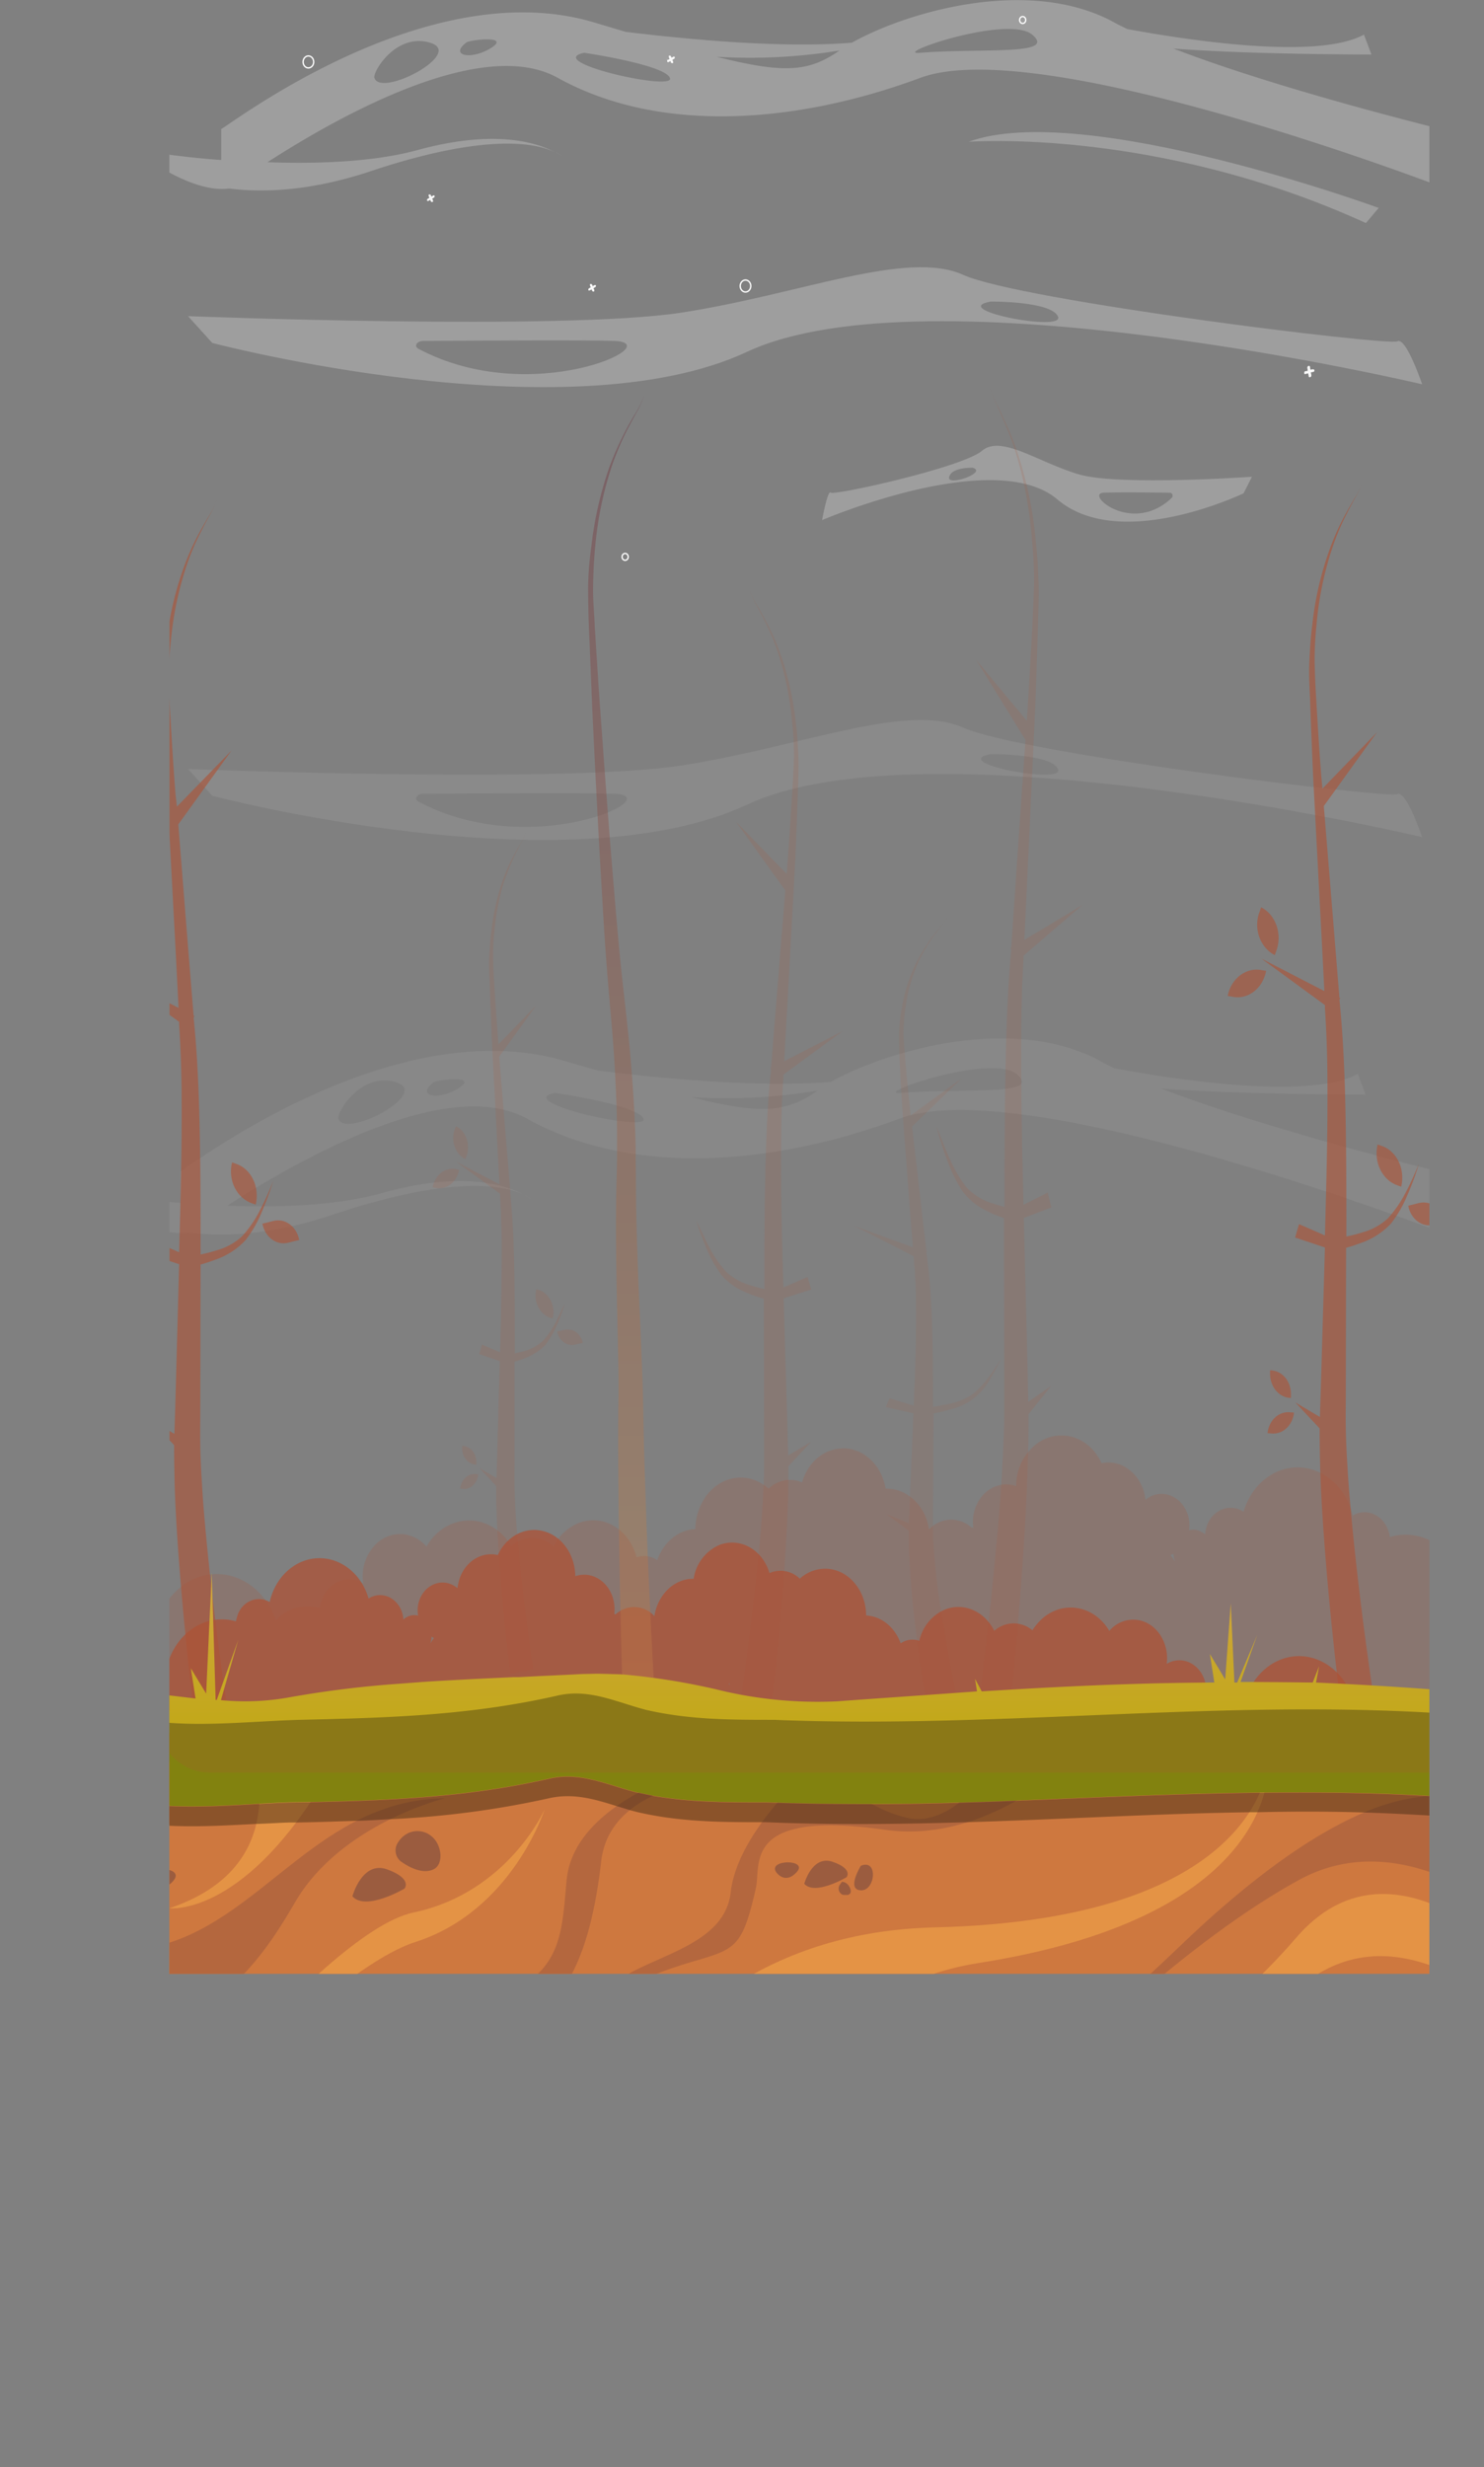 <svg xmlns="http://www.w3.org/2000/svg" xmlns:xlink="http://www.w3.org/1999/xlink" viewBox="0 0 532.7 885.16"><rect x="0" y="0" width="532.7" height="885.16" fill="#808080" stroke="none"/><defs><style>.cls-1,.cls-14,.cls-22{fill:none;}.cls-2{clip-path:url(#clip-path);}.cls-3,.cls-4{fill:#fff;}.cls-3{opacity:0.24;}.cls-19,.cls-20,.cls-3,.cls-4,.cls-9{isolation:isolate;}.cls-4{opacity:0.08;}.cls-5{opacity:0.27;}.cls-6{opacity:0.16;}.cls-19,.cls-7,.cls-9{fill:#ad5236;}.cls-8{opacity:0.12;}.cls-9{opacity:0.76;}.cls-10{fill:#ce783f;}.cls-11{fill:#b4673e;}.cls-12{fill:#e49345;}.cls-13{fill:#9b5c3f;}.cls-14{stroke:#2d2d2d;}.cls-14,.cls-23{stroke-miterlimit:10;}.cls-15{fill:#82820f;}.cls-16{opacity:0.62;}.cls-17{opacity:0.39;}.cls-18{fill:url(#linear-gradient);}.cls-19{opacity:0.21;}.cls-20{fill:#492e17;opacity:0.5;}.cls-21{fill:url(#linear-gradient-2);}.cls-22,.cls-23{stroke:#f9f9f9;}.cls-22{stroke-linecap:round;stroke-linejoin:round;stroke-width:0.5px;}.cls-23{fill:#f9f9f9;stroke-width:0.25px;}</style><clipPath id="clip-path" transform="translate(0 -103.8)"><rect class="cls-1" x="60.8" width="452.3" height="812"/></clipPath><linearGradient id="linear-gradient" x1="222.9" y1="-316.29" x2="222.9" y2="147.05" gradientTransform="matrix(1, 0, 0, -1, 0, 391.58)" gradientUnits="userSpaceOnUse"><stop offset="0" stop-color="#c48951"/><stop offset="1" stop-color="#6e2e3b"/></linearGradient><linearGradient id="linear-gradient-2" x1="277.7" y1="-343.74" x2="277.7" y2="-282.63" gradientTransform="matrix(1, 0, 0, -1, 0, 391.58)" gradientUnits="userSpaceOnUse"><stop offset="0" stop-color="#bfa910"/><stop offset="1" stop-color="#cfa53d"/></linearGradient></defs><title>bgmobile</title><g id="Layer_2" data-name="Layer 2"><g id="Layer_1-2" data-name="Layer 1"><g id="Layer_2-2" data-name="Layer 2"><g id="Layer_1-2-2" data-name="Layer 1-2"><g class="cls-2"><path id="_Path_" data-name=" Path " class="cls-3" d="M494.9,178.4s-106.1-38.77-147.2-23.73c0,0,67.2-5.22,142.6,29.15Z" transform="translate(0 -103.8)"/><path id="_Compound_Path_2" data-name=" Compound Path 2" class="cls-3" d="M501.6,226.27c-3.1,1.74-135.5-14.63-155.8-23.83S287,209.5,244.4,216s-176.9,1.23-176.9,1.23l8.7,9.62s127.1,33.45,192,3.17,242.3,11.66,242.3,11.66S504.7,224.53,501.6,226.27ZM150.3,229c-1.8-.92-.8-2.76,1.5-2.86,16.2-.1,58.6-.41,69.1,0C239.7,227.19,190.8,250.41,150.3,229Zm205.3-17s21.9-.2,24.2,5.42-39.8-2.56-24.2-5.42Z" transform="translate(0 -103.8)"/><path id="_Compound_Path_3" data-name=" Compound Path 3" class="cls-4" d="M501.6,388.71c-3.1,1.74-135.5-14.63-155.8-23.83s-58.8,7.06-101.4,13.6-176.9,1.23-176.9,1.23l8.7,9.62s127.1,33.45,192,3.17,242.3,11.66,242.3,11.66S504.7,387,501.6,388.71Zm-351.3,2.76c-1.8-.92-.8-2.76,1.5-2.86,16.2-.1,58.6-.41,69.1,0C239.7,389.63,190.8,412.85,150.3,391.47Zm205.3-17.08s21.9-.2,24.2,5.42-39.8-2.46-24.2-5.42Z" transform="translate(0 -103.8)"/><path id="_Compound_Path_4" data-name=" Compound Path 4" class="cls-3" d="M295.1,290.41s61.8-26.49,84.4-7.47c22.6,19.23,66.9-2.15,66.9-2.15l3-5.93s-46.8,3.27-61.6-.72c-14.8-4.19-28.3-14.53-35.3-8.59s-53.2,16.16-54.3,15S295.1,290.41,295.1,290.41ZM396,280.59c3.7-.2,18.4-.1,24,0a1,1,0,0,1,.9,1.13,1.12,1.12,0,0,1-.3.72c-14.1,13.4-31.1-1.33-24.6-1.84ZM340.7,275c.8-3.68,8.5-3.38,8.5-3.38C354.6,273.33,339.9,278.44,340.7,275Z" transform="translate(0 -103.8)"/><g id="_Group_" data-name=" Group "><path id="_Compound_Path_5" data-name=" Compound Path 5" class="cls-3" d="M421.2,121.22c27.3,2.15,71.1,2.15,71.1,2.15l-2.7-7.16c-16.6,9.21-63.4,2-85-2-1.8-.92-3.4-1.64-5-2.56-30.4-16.37-74.2-3.58-93.8,7.47-24.9,2-57.3-1-81.2-3.89l-12-3.58C152.1,94.11,80.8,150.06,79.4,150.06v11.15c-10.3-.72-19-1.94-24.5-2.66-4-.51-6.4-.92-6.5-.92s19.7,15.75,33.8,13.81c12.9,1.64,29.7.72,50.2-6,43.3-14.53,60.9-10,66.8-7-5.6-3.07-20.7-8.69-49.6-.72C134,161.93,114,162.65,96,162c26.2-16.88,77.2-45.32,104.2-30.28,37.4,20.66,86.9,16.06,130.2,0s186.9,39.08,186.9,39.08V150.17C517.3,150.06,459.9,136.15,421.2,121.22ZM134.4,131.75c-.7-2.15,7.8-16.37,20.1-12.58S136.7,138.91,134.4,131.75ZM176.3,121c-7.2,4.5-15.1,2.76-8.9-1.94,1.3-1,16.1-2.66,8.9,1.94Zm33.4,1.74s29.2,4.3,30.8,9.1-45.8-5.93-30.8-9.1Zm91.5-.72c-11,7.67-19.9,8.18-44,2.15a200.33,200.33,0,0,0,44.2-2.25Zm29.1.72c-11,.92,31.6-13.91,40.3-6.44s-17.3,4.71-40.3,6.44Z" transform="translate(0 -103.8)"/><path id="_Path_2" data-name=" Path 2" class="cls-3" d="M199.3,158.25a21.23,21.23,0,0,1,2.5,1.64A13.21,13.21,0,0,0,199.3,158.25Z" transform="translate(0 -103.8)"/></g><g id="_Group_2" data-name=" Group 2" class="cls-5"><path id="_Compound_Path_6" data-name=" Compound Path 6" class="cls-3" d="M416.9,494.38c28.1,2.15,73.3,2.15,73.3,2.15l-2.8-7.47c-17.1,9.51-65.3,2.15-87.5-2-1.8-.92-3.5-1.74-5.1-2.66-31.4-16.88-76.5-3.58-96.6,7.57-25.6,2-59-1-83.7-4.09l-12.4-3.58c-62.4-17.9-135.9,39.69-137.3,39.69V535.4c-10.6-.92-19.5-1.94-25.3-2.66-4.1-.51-6.6-.92-6.7-.92S53,548.08,67.6,546c13.3,1.74,30.6.72,51.7-6.34,44.6-14.93,62.8-10.23,68.8-7.16-5.7-3.17-21.4-9-51.1-.61-16.1,4.5-36.7,5.22-55.4,4.5,27-17.39,79.5-46.65,107.4-31.3,38.5,21.38,89.5,16.57,134.1,0s192.5,40.2,192.5,40.2V523.94C515.9,523.94,456.8,509.72,416.9,494.38ZM121.5,505.12c-.7-2.15,8-16.88,20.7-13s-18.4,20.46-20.8,13Zm43.2-10.95c-7.4,4.71-15.5,2.86-9.1-2,1.3-1,16.5-2.76,9.1,2Zm34.5,1.74s30.1,4.4,31.8,9.31-47.4-6.14-31.8-9.31Zm94.2-.72c-11.3,7.88-20.6,8.49-45.3,2.25a199.57,199.57,0,0,0,45.5-2.35Zm30,.72c-11.3.92,32.5-14.42,41.6-6.65s-18,4.91-41.7,6.65Z" transform="translate(0 -103.8)"/><path id="_Path_3" data-name=" Path 3" class="cls-3" d="M188.2,532.54a22.53,22.53,0,0,1,2.6,1.64A11.3,11.3,0,0,0,188.2,532.54Z" transform="translate(0 -103.8)"/></g><g class="cls-6"><path class="cls-7" d="M254.7,551.46a39.34,39.34,0,0,0,5.9,8.59,21.77,21.77,0,0,0,8.4,4.81,52.66,52.66,0,0,0,5.4,1.43h0c0-17.08,0-34.06.6-51.15.3-8.59.7-17.19,1.6-25.78l.2-1.94-.3-.51.3-.1,1.8-22.71,3.3-40.81-17.7-24.65,18.2,18.72.3-4.09c.6-8.49,1.2-16.88,1.7-25.37.2-4.19.5-8.49.6-12.58a104.93,104.93,0,0,0-.7-12.58,107.77,107.77,0,0,0-5-24.65,76.66,76.66,0,0,0-4.8-11.46c-.9-1.94-1.9-3.68-2.8-5.42a27,27,0,0,1-2.6-5.73,23.46,23.46,0,0,0,2.7,5.52c1,1.74,2.1,3.58,3,5.42a81.94,81.94,0,0,1,5.1,11.35,109.76,109.76,0,0,1,5.7,24.75c.6,4.3.8,8.49,1,12.89s-.1,8.59-.2,12.89c-.3,8.49-.6,17.08-1,25.47l-2.8,50.94-1.1,19.84,20.9-10.74-21.2,15.55v1c-.6,8.29-.8,16.78-.8,25.27-.1,16.67.3,33.45.8,50.12l8.7-3.78,1.3,4.5-9.9,3.17,1.4,47.87c0,2.86.2,5.73.2,8.49l8.2-4.81-8.1,8.69v.51c0,4.4,0,8.69-.2,13-.3,8.59-.8,17.19-1.4,25.78-1.3,17.08-3,34-5.1,51l-11-2c2.5-16.67,4.6-33.45,6.4-50.23.9-8.29,1.6-16.78,2.1-25.16.2-4.19.5-8.29.5-12.48s0-8.49,0-12.79l-.1-47.77a34.3,34.3,0,0,1-6.2-2.15,23.72,23.72,0,0,1-8.7-5.93,40.44,40.44,0,0,1-5.5-9.51,90.65,90.65,0,0,1-3.8-10.33C251.5,544.91,253,548.29,254.7,551.46Z" transform="translate(0 -103.8)"/></g><g class="cls-6"><path class="cls-7" d="M340.9,519.54a50.27,50.27,0,0,0,5.9,10.13,20.9,20.9,0,0,0,8.4,5.52,54.24,54.24,0,0,0,5.4,1.64h0c0-19.95,0-39.89.6-59.94.3-10,.7-20,1.6-30.07l.2-2.25-.3-.61.3-.2,1.8-26.6,3.3-47.87-17.7-28.74,18.2,21.89.3-4.81c.6-10,1.2-19.84,1.7-29.77.2-4.91.5-10,.6-14.93a145.23,145.23,0,0,0-.7-14.73,148.5,148.5,0,0,0-5-28.95,102.58,102.58,0,0,0-4.8-13.5c-.9-2.15-1.9-4.3-2.8-6.44a40.47,40.47,0,0,1-2.6-6.55,36.41,36.41,0,0,0,2.7,6.44c1,2,2.1,4.19,3,6.34a97.15,97.15,0,0,1,5.1,13.4,139.84,139.84,0,0,1,5.7,28.95c.6,4.91.8,10,1,15s-.1,10-.2,15c-.3,10-.6,19.95-1,30l-2.8,59.94-1.1,23.22,20.9-12.58-21.2,18.21v1.13c-.6,9.82-.8,19.74-.8,29.56-.1,19.54.3,39.18.8,58.72l8.7-4.4,1.3,5.32-9.9,3.78,1.4,56c0,3.27.2,6.65.2,10l8.2-5.73-8.1,10.13v.51c0,5,0,10.13-.2,15.14-.3,10.13-.8,20-1.4,30.07-1.3,20-3,39.89-5.1,59.74l-11-2.25c2.5-19.44,4.6-39.18,6.4-58.72.9-9.82,1.6-19.74,2.1-29.46.2-4.81.5-9.82.5-14.63s0-10,0-14.93l-.1-55.85a36.08,36.08,0,0,1-6.2-2.56,23.1,23.1,0,0,1-8.7-7.06,52.27,52.27,0,0,1-5.5-11.15,95.41,95.41,0,0,1-3.8-12.17C337.7,511.87,339.2,515.76,340.9,519.54Z" transform="translate(0 -103.8)"/></g><g class="cls-8"><path class="cls-7" d="M354.6,598.31a30.33,30.33,0,0,1-5.9,6,22.92,22.92,0,0,1-8.4,3.27c-1.8.41-3.6.72-5.4,1h0c0-12,0-23.83-.6-35.9a181.64,181.64,0,0,0-1.6-18.11l-.2-1.43.3-.41-.3-.1-1.8-16-3.3-28.64,17.7-17.19L326.9,504l-.3-2.86c-.6-5.93-1.2-11.87-1.7-17.8-.2-3.07-.5-5.93-.6-9a86.86,86.86,0,0,1,.7-8.8,60.19,60.19,0,0,1,5-17.29,58.92,58.92,0,0,1,4.8-8.08c.9-1.23,1.9-2.56,2.8-3.78a20.15,20.15,0,0,0,2.6-3.89,14.92,14.92,0,0,1-2.7,3.89c-1,1.23-2.1,2.56-3,3.78a60.72,60.72,0,0,0-5.1,8.08,57.16,57.16,0,0,0-5.7,17.39,68.85,68.85,0,0,0-1,9c0,3.07.1,5.93.2,9,.3,5.93.6,12,1,17.9l2.7,35.9,1.1,13.91-20.9-7.67L328,554.53v.72a174.63,174.63,0,0,1,.8,17.7c.1,11.76-.3,23.53-.8,35.19l-8.7-2.66-1.3,3.17,9.9,2.25-1.4,33.55c0,2-.2,3.89-.2,5.93L318.1,647l8.1,6v.41c0,3.07,0,6,.2,9.1.3,6,.8,12,1.4,18.11,1.3,12,3,23.83,5.1,35.9l11-1.43c-2.5-11.66-4.6-23.53-6.4-35.19-.9-5.93-1.6-11.76-2.1-17.7-.2-2.86-.5-5.83-.5-8.8s0-5.93,0-9l.2-33.45a61.14,61.14,0,0,0,6.2-1.53,21.5,21.5,0,0,0,14.1-10.84,60.76,60.76,0,0,0,3.8-7.16A81.18,81.18,0,0,1,354.6,598.31Z" transform="translate(0 -103.8)"/></g><path class="cls-9" d="M53.7,741.83c0,11.25,8,20.36,17.9,20.46H468.9c9.9,0,17.9-9.1,17.9-20.46a23.46,23.46,0,0,0-2.2-9.82c5.2-11.46,1.2-25.47-8.9-31.4s-22.4-1.43-27.6,10.13c-.3.72-.6,1.53-.9,2.25a14.18,14.18,0,0,0-14.3-4.09c-.7-5.93-5.6-10.13-10.8-9.31a7.63,7.63,0,0,0-3.3,1.23c1-7.57-3.6-14.63-10.2-15.75a11.19,11.19,0,0,0-10.4,3.89c-5.1-8.69-15.5-10.95-23.1-5.22a19.34,19.34,0,0,0-4.5,5,10.41,10.41,0,0,0-13.7.2c-4-8.08-13-10.95-20-6.44a16,16,0,0,0-6.9,10,7.44,7.44,0,0,0-6.7.92c-2.1-5.83-6.9-9.72-12.4-10h0c0-9.21-6.6-16.78-14.7-16.78a13.49,13.49,0,0,0-9.1,3.58,9.86,9.86,0,0,0-10.9-2c-2.5-8.49-10.5-12.89-17.9-10.13a15.69,15.69,0,0,0-9.3,12.17h-.2c-6.9,0-12.7,5.73-13.9,13.4A9.76,9.76,0,0,0,221,683l-.5-.1c.8-6.85-3.3-13-9.3-14a10.41,10.41,0,0,0-4.7.41c-.1-9.21-6.7-16.67-14.9-16.57-5.4,0-10.4,3.58-12.9,9-6.6-1.53-13,3.27-14.3,10.74-.1.41-.1.72-.2,1.13-4-3.38-9.6-2.35-12.5,2a10.73,10.73,0,0,0-1.6,7.88,5.5,5.5,0,0,0-5.3,1.43c-.3-5.22-4.3-9.1-8.9-8.8a7.59,7.59,0,0,0-3.6,1.23c-3.2-11.15-13.8-17.08-23.5-13.4-5.9,2.25-10.4,7.67-12,14.63-4.1-2.35-9.1-.61-11.2,3.89a15.49,15.49,0,0,0-.9,3.07c-10.9-3.17-22.1,4.3-24.9,16.78a25.48,25.48,0,0,0,4.3,21C57.6,726.79,53.7,734,53.7,741.83ZM155.8,691.5c-.5.61-1,1.43-1.4,2a6.83,6.83,0,0,0,.5-2.56A2,2,0,0,0,155.8,691.5ZM262,708.17h-.4l.1-.41Zm93.3,0h0Z" transform="translate(0 -103.8)"/><polygon class="cls-10" points="518.7 644.26 518.7 632.09 455.3 632.09 357.2 632.09 293.7 632.09 258.4 632.09 98.8 632.09 93 632.09 34.1 632.09 15 632.09 15 690.4 15 722.52 15 752.49 29.1 752.49 50 752.49 72 752.49 77.4 752.49 108.2 752.49 156 752.49 177.8 752.49 209.4 752.49 222.9 752.49 289.8 752.49 358 752.49 370.1 752.49 518.7 752.49 518.7 707.28 518.7 685.18 518.7 674.13 518.7 651.73 518.7 644.67 518.7 644.26"/><path id="_Path_24" data-name=" Path 24" class="cls-11" d="M0,780.39s22.9,31.3,58.9,21S115.2,749.6,159.7,749c0,0-37.4,9.1-53.8,37.34S66.1,846.58,3.2,822Z" transform="translate(0 -103.8)"/><path id="_Path_25" data-name=" Path 25" class="cls-11" d="M258.4,735.89s-52,11.46-55,42.45c-2.1,22.1-1.1,38.67-39.9,46.13-41.5,8.08-77.2,55.85-77.2,55.85l61.5-2.66a82.54,82.54,0,0,1,17-33.76c15.4-17.59,43.2-4.4,51-72.22,3.9-34,60.8-30.59,60.8-30.59Z" transform="translate(0 -103.8)"/><path id="_Path_26" data-name=" Path 26" class="cls-12" d="M91.6,731.8s3.2,3.27,1.3,21.07c-1.6,15-10.5,28.34-32.1,35.6,0,0,25.5,3.07,54.3-43.78Z" transform="translate(0 -103.8)"/><path id="_Path_27" data-name=" Path 27" class="cls-12" d="M195.6,920.33s21.6-122.14,139.9-125,119.7-59.43,119.7-59.43,5.9,55-104,72.22S294.4,989,294.4,989Z" transform="translate(0 -103.8)"/><path id="_Path_28" data-name=" Path 28" class="cls-11" d="M293.7,735.89s-28.8,23.83-31.4,46.85-39.2,23.12-47.1,38.67A172.32,172.32,0,0,1,247.3,808c16.6-4.91,19-4.71,24-26.6,2-8.69-5.2-28.44,46.6-21.07,33.8,4.71,61.5-20.66,61.5-20.66L357.2,736s-14.3,24-31.7,20S293.7,735.89,293.7,735.89Z" transform="translate(0 -103.8)"/><path class="cls-11" d="M518.7,748.07c-1.6,0-3.2-.1-4.9,0h0A74.67,74.67,0,0,0,489.9,754c-17,7.16-38.5,21.48-65.3,47.05-27.4,26.29-49.2,43.58-66.5,55-46.8,31.1-60.3,18.31-60.7,17.9l7.5,16.26,59.5-28.34s2.1-2.25,5.8-5.93c15.1-15.45,57.4-56.57,96.3-77.74,17.7-9.62,36.1-7.47,52.3-.61l-.1-29.56Z" transform="translate(0 -103.8)"/><path class="cls-12" d="M518.7,789v22.1c-14.2-6.44-30.7-8.59-46.4,1.43-39.9,25.27-61.7,35.7-72.6,28.34,0,0,26.2,3.78,65.4-41.63C482.2,779.27,501.9,780.9,518.7,789Z" transform="translate(0 -103.8)"/><path id="_Path_29" data-name=" Path 29" class="cls-12" d="M39.2,896.6S114.4,797.17,148.4,790s47.1-37,47.1-37-11.6,36.42-46.4,47.57S39.2,896.6,39.2,896.6Z" transform="translate(0 -103.8)"/><path id="_Path_30" data-name=" Path 30" class="cls-13" d="M23.5,768.53s17-11.15,24.2,0S37.9,779,30,778.65,23.5,768.53,23.5,768.53Z" transform="translate(0 -103.8)"/><path id="_Path_31" data-name=" Path 31" class="cls-13" d="M338.6,832.25s13.2-8.59,18.7,0-7.6,8.08-13.7,7.88S338.6,832.25,338.6,832.25Z" transform="translate(0 -103.8)"/><path id="_Path_32" data-name=" Path 32" class="cls-13" d="M53,778.75s3.8,5.83,9.1,0S49.2,773,53,778.75Z" transform="translate(0 -103.8)"/><path id="_Path_33" data-name=" Path 33" class="cls-13" d="M126.5,784.18s3.5-13,12.6-9.62,6.1,6.85,6.1,6.85S131.3,789.6,126.5,784.18Z" transform="translate(0 -103.8)"/><path id="_Path_34" data-name=" Path 34" class="cls-13" d="M309,773.23s-5.3,8.59,0,8.8S315.3,770.57,309,773.23Z" transform="translate(0 -103.8)"/><path id="_Path_35" data-name=" Path 35" class="cls-13" d="M278.6,775.48s3.1,4.71,7.4,0S275.5,770.88,278.6,775.48Z" transform="translate(0 -103.8)"/><path id="_Path_36" data-name=" Path 36" class="cls-13" d="M288.7,779.68s2.8-10.43,10.2-7.88,5,5.52,5,5.52S292.5,784.07,288.7,779.68Z" transform="translate(0 -103.8)"/><path id="_Path_37" data-name=" Path 37" class="cls-13" d="M142.8,764.95h0a5.1,5.1,0,0,0,1,6.65c.1.1.2.1.3.2,3.2,2.25,7.9,4.5,11.6,2.66,2-1,2.7-3.58,2.3-6.14C156.7,760.14,147.1,758,142.8,764.95Z" transform="translate(0 -103.8)"/><path id="_Path_38" data-name=" Path 38" class="cls-13" d="M315.5,840.44h0a4.16,4.16,0,0,0,.8,5.32c.1,0,.1.1.2.1,2.5,1.74,6.1,3.58,8.9,2.15a4.35,4.35,0,0,0,1.8-4.81c-.7-4.09-4.2-6.55-7.7-5.73A5.84,5.84,0,0,0,315.5,840.44Z" transform="translate(0 -103.8)"/><path id="_Path_39" data-name=" Path 39" class="cls-14" d="M353.7,820.59l-.7.92a2.38,2.38,0,0,0,.2,3.07,2.17,2.17,0,0,0,1.2.51h1.1a1.29,1.29,0,0,0,1.2-1.43v-.2h0a3.29,3.29,0,0,0-3-2.86Z" transform="translate(0 -103.8)"/><path id="_Path_40" data-name=" Path 40" class="cls-13" d="M302.2,779l-.7,1a2.4,2.4,0,0,0,.3,3.17,1.64,1.64,0,0,0,1.3.51h1.1a1.29,1.29,0,0,0,1.2-1.43v-.1h0c-.4-1.94-1.7-3.17-3.2-3.17Z" transform="translate(0 -103.8)"/><path id="_Path_41" data-name=" Path 41" class="cls-13" d="M336.2,846.47l.9-.51a2.37,2.37,0,0,0,.9-2.86,2.22,2.22,0,0,0-.9-1l-1-.51a1.12,1.12,0,0,0-1.6.61c0,.1-.1.1-.1.2h0a3.75,3.75,0,0,0,1.8,4.09Z" transform="translate(0 -103.8)"/><path id="_Path_42" data-name=" Path 42" class="cls-13" d="M27,860.59c.7-.51,5.5-16.37,15.7-12.17s6.7,12.17,6.7,12.17Z" transform="translate(0 -103.8)"/><path id="_Path_43" data-name=" Path 43" class="cls-13" d="M323,828.88s-1.7,4.71,1.4,6.14,4.9-3.07,4.9-3.07l-3.3-3.07Z" transform="translate(0 -103.8)"/><path id="_Path_44" data-name=" Path 44" class="cls-13" d="M174.4,862.43c1.7-1.23,9.6-22.4,17.4-22.2s16.1-2.86,19.6-.41,3.1,4.09,3.7,8.08-15,17.19-15,17.19Z" transform="translate(0 -103.8)"/><path id="_Path_45" data-name=" Path 45" class="cls-13" d="M457.5,834.2s-6.1,9.31,0,9.62,15.3-8.59,15.3-8.59S470.1,821.31,457.5,834.2Z" transform="translate(0 -103.8)"/><path class="cls-15" d="M518.7,748.07V718.5c-80.9-5.32-160.3,5.52-240.9,2.25-15.5,0-30.4,0-45.9-3.58-11-2.86-20.7-7.88-32.3-5-31.7,7.16-61.5,7.88-92.5,8.59-23.3.72-47.9,4.3-69.8-3.58H37c-.2,0-.3,0-.3-.1a2.61,2.61,0,0,1,.4-.92l.1-.2a.61.61,0,0,0,.2-.51,1.11,1.11,0,0,0,.2-.61v-.1H35.5c.4,3.68-.7,13.3-1.4,21.07-.4,5-.7,9.31-.3,10.74a.22.22,0,0,0,.2.2l.1.1h.1c18.6,6.65,39,5.22,59,4.09,3.7-.2,7.3-.41,10.9-.51l7.6-.1c28.3-.61,55.8-1.74,84.9-8.29,11.6-2.86,21.3,2.15,32.3,4.91h.3c1.8.41,3.5.72,5.3,1.13,13.5,2.35,26.7,2.35,40.3,2.35,1.4,0,2.8.1,4.2.1,11.4.41,22.7.51,34.1.51h0c10.4,0,20.7-.2,31.1-.51,6.9-.2,13.7-.41,20.6-.72,29.2-1.13,58.4-2.56,87.6-2.86H454c19.8-.2,39.7,0,59.7,1.23h0l4.9.41Z" transform="translate(0 -103.8)"/><g class="cls-6"><path class="cls-7" d="M199.4,578.36a31.65,31.65,0,0,1-4.4,6.44,16.51,16.51,0,0,1-6.2,3.58c-1.3.41-2.7.72-4,1h0c0-12.58,0-25.37-.4-38.16q-.3-9.67-1.2-19l-.1-1.43.2-.41-.2-.1-1.4-16.88-2.5-30.48,13.2-18.31-13.5,13.91-.2-3.07c-.5-6.34-.9-12.58-1.3-18.92-.2-3.17-.4-6.34-.4-9.51a70.64,70.64,0,0,1,.5-9.31,79.21,79.21,0,0,1,3.7-18.31,90.74,90.74,0,0,1,3.5-8.59c.7-1.43,1.4-2.76,2.1-4.09a19.82,19.82,0,0,0,1.9-4.19,20.12,20.12,0,0,1-2,4.19c-.8,1.23-1.5,2.66-2.3,4.09a58.89,58.89,0,0,0-3.8,8.49,83.22,83.22,0,0,0-4.2,18.41c-.4,3.17-.6,6.34-.8,9.62s.1,6.44.2,9.62c.2,6.34.5,12.58.7,19l2,38.05.8,14.73-15.5-8.08,15.7,11.46v.72c.4,6.34.6,12.48.6,18.82,0,12.38-.2,24.86-.6,37.34l-6.5-2.76-1,3.38,7.4,2.56-1,35.6c0,2.15-.1,4.19-.2,6.34l-6.1-3.58,6,6.44v.41c0,3.17,0,6.44.2,9.62.2,6.44.6,12.89,1.1,19.23,1,12.79,2.2,25.37,3.8,38.05l8.2-1.53c-1.8-12.38-3.4-24.86-4.7-37.34-.6-6.14-1.2-12.48-1.6-18.72-.2-3.17-.3-6.14-.4-9.31s0-6.34,0-9.51v-35.5a35.17,35.17,0,0,0,4.6-1.64,19.89,19.89,0,0,0,6.5-4.4,34.93,34.93,0,0,0,4.1-7.06,70.22,70.22,0,0,0,2.8-7.67C201.8,573.45,200.6,576,199.4,578.36Z" transform="translate(0 -103.8)"/><path class="cls-7" d="M167,519.65l.4-.92c1.6-4.19-.1-9.1-3.7-10.84l-.4.92C161.7,512.79,163.3,517.81,167,519.65Z" transform="translate(0 -103.8)"/><path class="cls-7" d="M155.3,529.77l.9.2c3.9.92,7.8-1.94,8.6-6.44h0l-.9-.2C160,522.41,156.2,525.17,155.3,529.77Z" transform="translate(0 -103.8)"/><path class="cls-7" d="M197.5,576.62l.9.2c1.1-4.4-1.2-9-5-10.23l-.9-.2C191.4,570.79,193.7,575.29,197.5,576.62Z" transform="translate(0 -103.8)"/><path class="cls-7" d="M202.8,580.92l-2.8.61h0c.6,3.27,3.5,5.42,6.4,4.71l2.8-.61C208.5,582.25,205.7,580.31,202.8,580.92Z" transform="translate(0 -103.8)"/><path class="cls-7" d="M171,629.31v-.92c0-3.27-2.3-5.83-5.1-5.83v.92C165.9,626.65,168.2,629.31,171,629.31Z" transform="translate(0 -103.8)"/><path class="cls-7" d="M165.2,637.9l.8.1c2.8.41,5.3-1.94,5.7-5.22l-.8-.1C168.1,632.27,165.5,634.73,165.2,637.9Z" transform="translate(0 -103.8)"/></g><g class="cls-16"><path class="cls-7" d="M504.6,531.62a42.43,42.43,0,0,1-6.4,9.31,22,22,0,0,1-9,5,55.56,55.56,0,0,1-5.9,1.53h0c0-18.41,0-36.72-.6-55.14-.3-9.21-.8-18.41-1.7-27.82l-.2-2,.3-.61-.3-.1-2-24.65L475.2,393l19.1-26.49-19.6,20.25-.4-4.4c-.7-9.1-1.3-18.31-1.8-27.41-.3-4.5-.5-9.21-.6-13.6a125.28,125.28,0,0,1,.7-13.6,118.3,118.3,0,0,1,5.4-26.6,84.19,84.19,0,0,1,5.1-12.38c1-2,2-3.89,3.1-5.93a27.44,27.44,0,0,0,2.8-6,23.23,23.23,0,0,1-2.9,5.93c-1.1,1.94-2.2,3.78-3.3,5.83a89.73,89.73,0,0,0-5.5,12.28,115.89,115.89,0,0,0-6.2,26.8c-.6,4.5-.9,9.1-1.1,13.91s.1,9.21.3,13.91c.3,9.21.7,18.31,1.1,27.52l2.9,55,1.1,21.38-22.6-11.66,22.8,16.67v1.13q.9,13.66.9,27.31c.1,18.11-.4,36.11-.9,54.22L466.3,543l-1.4,4.81,10.7,3.58L474.1,603c-.1,3.07-.2,6-.3,9.21L465,607l8.7,9.31v.51c0,4.71.1,9.31.2,14,.3,9.31.9,18.51,1.6,27.82,1.4,18.41,3.3,36.72,5.5,55l11.9-2.15c-2.7-17.9-5-36.11-6.9-54.22-.9-9.1-1.8-18.11-2.3-27.11q-.45-6.75-.6-13.5c-.1-4.5,0-9.1,0-13.81l.1-51.35c2.3-.61,4.5-1.43,6.7-2.25a26.81,26.81,0,0,0,9.4-6.44,43,43,0,0,0,5.9-10.23,93.32,93.32,0,0,0,4.1-11.15C508,524.56,506.4,528.24,504.6,531.62Z" transform="translate(0 -103.8)"/><path class="cls-7" d="M457.6,446.51l.5-1.43c2.3-6-.1-13.09-5.4-15.75l-.5,1.43C449.8,436.69,452.2,443.75,457.6,446.51Z" transform="translate(0 -103.8)"/><path class="cls-7" d="M440.7,461.14l1.3.2c5.7,1.43,11.3-2.76,12.5-9.21h0l-1.3-.2C447.5,450.6,441.9,454.79,440.7,461.14Z" transform="translate(0 -103.8)"/><path class="cls-7" d="M501.8,529.16l1.2.41c1.5-6.44-1.7-13-7.3-14.73l-1.2-.41C493,520.77,496.2,527.32,501.8,529.16Z" transform="translate(0 -103.8)"/><path class="cls-7" d="M509.5,535.4l-4,1h0c.9,4.81,5,7.88,9.2,6.85l4-1C517.8,537.45,513.6,534.48,509.5,535.4Z" transform="translate(0 -103.8)"/><path class="cls-7" d="M463.4,605.37v-1.43c0-4.71-3.3-8.49-7.5-8.49v1.43C456,601.58,459.3,605.37,463.4,605.37Z" transform="translate(0 -103.8)"/><path class="cls-7" d="M455,618l1.2.1c4.1.51,7.8-2.76,8.3-7.47l-1.2-.1C459.2,610,455.5,613.25,455,618Z" transform="translate(0 -103.8)"/></g><g class="cls-17"><path class="cls-18" d="M223.4,707.87c-.6-19.44-1-39-1.3-58.51-.1-9.72-.2-19.44-.2-29.26,0-4.81,0-9.72.1-14.63s0-9.62-.1-14.53c-.4-19.44-1-38.87-.7-58.51.1-4.91.3-9.62.3-14.53s0-9.62-.1-14.53c-.3-9.62-.8-19.33-1.6-28.95s-1.7-19.33-2.4-29.05-1.2-19.44-1.8-29.15c-1.1-19.44-2.1-38.77-3-58.2-.4-9.62-.8-19.44-1.2-29.15-.2-4.81-.3-9.62-.3-14.63a120.19,120.19,0,0,1,1.2-14.63,129.39,129.39,0,0,1,6.5-28.34,116.1,116.1,0,0,1,5.8-13c1.1-2.15,2.3-4.19,3.5-6.14a31.71,31.71,0,0,0,3.1-6.44,30.93,30.93,0,0,1-2.9,6.44c-1.1,2-2.3,4.19-3.3,6.14a100.16,100.16,0,0,0-5.5,13.09,127.71,127.71,0,0,0-5.8,28.13c-.5,4.81-.7,9.62-.8,14.53s.4,9.62.6,14.53c.6,9.62,1.2,19.33,1.9,29.05,1.4,19.33,2.8,38.77,4.4,58.1.8,9.62,1.6,19.33,2.5,28.95s2.1,19.33,3.1,28.95,1.8,19.44,2.3,29.15c.2,4.81.5,9.82.5,14.73s.1,9.82.1,14.63c.2,19.33,1.2,38.67,2,58.1.2,4.81.4,9.72.5,14.73s.2,9.62.3,14.53c.2,9.62.6,19.33.9,29.05.7,19.33,1.6,38.77,2.7,58.1Z" transform="translate(0 -103.8)"/></g><path class="cls-19" d="M521.7,696.82c8.1-10.84,7-27-2.5-36.21-5.6-5.42-13.2-7.47-20.3-5.32-.7-5.73-5.4-9.62-10.4-8.8a6.38,6.38,0,0,0-2.9,1.13c-2.9-12.38-14.1-19.84-25-16.57-6.7,2-12,7.67-14.2,15.14-4.4-2.86-10-1.23-12.6,3.68a11.55,11.55,0,0,0-1.2,4.5,6.16,6.16,0,0,0-5.8-1.53c.9-6.14-2.8-11.87-8.2-12.89a8.72,8.72,0,0,0-7.4,2c-.9-8.29-7.6-14.32-14.9-13.3-.3,0-.6.1-.9.1-4.1-9.1-14-12.48-21.9-7.88a18.7,18.7,0,0,0-8.7,16.16c-6.3-2.25-13,1.64-15,8.8a13.84,13.84,0,0,0-.4,6l-.6.1a10.79,10.79,0,0,0-15.3.61c-1.3-8.49-7.7-14.63-15.3-14.63h-.3c-1.6-9.62-9.7-16-18.1-14.12-5.6,1.13-10.1,5.73-11.9,11.87a11,11,0,0,0-12,2.25c-7.1-6.34-17.3-4.91-22.8,3.17a21.08,21.08,0,0,0-3.5,11.35h0c-6.1.2-11.4,4.71-13.7,11.15a8,8,0,0,0-7.4-1c-2.5-9.82-11.5-15.45-20.1-12.58a17,17,0,0,0-9.7,8.69,11.36,11.36,0,0,0-15.2-.2c-5.7-9.62-17.1-12-25.5-5.52a19.35,19.35,0,0,0-4.9,5.73c-5.2-5.93-13.7-6-18.9-.1a16.3,16.3,0,0,0-3.8,13.3c-5.1-3.17-11.6-1-14.4,4.81a13.81,13.81,0,0,0-1.2,4.09,15.44,15.44,0,0,0-15.8,4.4c-4.4-13.3-17.5-19.95-29.1-15s-17.6,19.84-13.2,33.25a24.15,24.15,0,0,0,1.1,2.86,24.05,24.05,0,0,0-2.5,10.95c0,12.38,8.9,22.5,19.8,22.5H513c10.9,0,19.8-10.13,19.7-22.61C532.7,708.48,528.4,700.6,521.7,696.82Zm-100.5-35.5a12.3,12.3,0,0,0,.6,2.76c-.5-.72-1-1.53-1.6-2.25A3.1,3.1,0,0,1,421.2,661.32ZM303.3,679.74l.1.41H303Zm-103,.31Z" transform="translate(0 -103.8)"/><g class="cls-16"><path class="cls-7" d="M93.3,538.06a42.43,42.43,0,0,1-6.4,9.31,22,22,0,0,1-9,5,55.56,55.56,0,0,1-5.9,1.53h0c0-18.41,0-36.72-.6-55.14-.3-9.21-.8-18.41-1.7-27.82l-.2-2,.3-.61-.3-.1-2-24.65-3.5-44,19.1-26.49L63.5,393.21l-.5-4.4c-.7-9.1-1.3-18.31-1.8-27.41-.3-4.5-.5-9.21-.6-13.6a124,124,0,0,1,.7-13.6,118.3,118.3,0,0,1,5.4-26.6,84.19,84.19,0,0,1,5.1-12.38c1-2,2-3.89,3.1-5.93a27.44,27.44,0,0,0,2.8-6,23.23,23.23,0,0,1-2.9,5.93c-1.1,1.94-2.2,3.78-3.3,5.83A89.73,89.73,0,0,0,66,307.29a115.89,115.89,0,0,0-6.2,26.8c-.6,4.5-.9,9.1-1.1,13.91s.1,9.21.3,13.91c.3,9.21.7,18.31,1.1,27.52L63,444.05l1.1,21.38L41.5,453.77l22.8,16.67v1.13q.9,13.66.9,27.31c.1,18.11-.4,36.11-.9,54.22L55,549l-1.4,4.81,10.7,3.58-1.4,51.66c-.1,3.07-.2,6-.3,9.21L53.8,613l8.7,9.31v.51c0,4.71.1,9.31.2,14,.3,9.31.9,18.51,1.6,27.82,1.4,18.41,3.3,36.72,5.5,55l11.9-2.15c-2.7-17.9-5-36.11-6.9-54.22-.9-9.1-1.8-18.11-2.3-27.11q-.45-6.75-.6-13.5c-.1-4.5,0-9.1,0-13.81L72,557.5c2.3-.61,4.5-1.43,6.7-2.25a26.81,26.81,0,0,0,9.4-6.44A43,43,0,0,0,94,538.57a114.61,114.61,0,0,0,4.1-11.15A101.27,101.27,0,0,1,93.3,538.06Z" transform="translate(0 -103.8)"/><path class="cls-7" d="M46.3,453l.5-1.43c2.3-6-.1-13.09-5.4-15.75l-.5,1.43C38.5,443.13,40.9,450.19,46.3,453Z" transform="translate(0 -103.8)"/><path class="cls-7" d="M29.4,467.58l1.3.2c5.7,1.43,11.3-2.76,12.5-9.21h0l-1.3-.2C36.2,457,30.6,461.14,29.4,467.58Z" transform="translate(0 -103.8)"/><path class="cls-7" d="M90.6,535.6l1.2.41c1.5-6.44-1.7-13-7.3-14.73l-1.2-.41C81.7,527.22,85,533.76,90.6,535.6Z" transform="translate(0 -103.8)"/><path class="cls-7" d="M98.2,541.84l-4,1h0c.9,4.81,5,7.88,9.2,6.85l4-1C106.5,543.89,102.4,540.82,98.2,541.84Z" transform="translate(0 -103.8)"/><path class="cls-7" d="M52.2,611.81v-1.43c0-4.71-3.3-8.49-7.5-8.49v1.43C44.7,608,48,611.81,52.2,611.81Z" transform="translate(0 -103.8)"/><path class="cls-7" d="M43.7,624.29l1.2.1c4.1.51,7.8-2.76,8.3-7.47l-1.2-.1C47.9,616.42,44.2,619.69,43.7,624.29Z" transform="translate(0 -103.8)"/></g><path class="cls-20" d="M518.7,748.48v7.06c-9.6-.61-19.3-1.13-28.8-1.43-12.8-.41-25.6-.41-38.4-.1h-2.8c-33.9.51-67.7,2.56-101.5,3.58h0c-24,.72-48.1,1-72.3,0h-1.2c-15.1,0-29.6-.1-44.7-3.58-.9-.2-1.9-.51-2.8-.72-1.6-.51-3.2-1-4.7-1.43-8.1-2.56-15.9-4.91-24.9-2.76a331,331,0,0,1-55.8,7.37h0c-4.1.2-8.2.51-12.3.61h0c-7.2.2-14.5.51-21.9.61H104c-4,.1-8,.41-12,.51-19.6,1-39.6,2.35-57.9-4.19-.7,0-.6-3.17-.3-7.47h0c0,.1.1.2.2.41h.2c18.6,6.65,39,5.22,59,4.09,3.7-.2,7.3-.41,10.9-.51l7.6-.1c28.3-.61,55.8-1.74,84.9-8.29,11.6-2.86,21.3,2.15,32.3,4.91h.3c1.8.41,3.5.72,5.3,1.13,13.5,2.35,26.7,2.35,40.3,2.35,1.4,0,2.8.1,4.2.1,11.4.41,22.7.51,34.1.51h0c10.4,0,20.7-.2,31.1-.51,6.9-.2,13.7-.41,20.6-.72,29.2-1.13,58.4-2.56,87.6-2.86H454c19.8-.2,39.7,0,59.7,1.23h0Z" transform="translate(0 -103.8)"/><path class="cls-21" d="M518.7,710.32v8.29c-80.9-5.32-160.3,5.52-240.9,2.25-15.5,0-30.4,0-45.9-3.58-11-2.86-20.7-7.88-32.3-5-31.7,7.16-61.5,7.88-92.5,8.59-23.3.72-47.9,4.3-69.8-3.58h-.6a3.82,3.82,0,0,1,.4-.92.32.32,0,0,1,.1-.2.61.61,0,0,0,.2-.51,1.11,1.11,0,0,0,.2-.61h0a12.49,12.49,0,0,0,.3-4.71c10.4,0,21.4,1.64,32.3,2.86l-1.7-10.84,5.5,9.1L76,668l1.4,45.72h.4l7.7-21.48L79.3,713.8a89.4,89.4,0,0,0,24.5-1A369.7,369.7,0,0,1,142.1,708l9.5-.72c10.9-.72,21.8-1.23,32.8-1.74h1.9c7.6-.41,15.2-.72,22.9-1.13,1.9,0,3.7-.1,5.7-.1l7.2.2h.4l1.5.1a242.51,242.51,0,0,1,33.1,5.32,150.94,150.94,0,0,0,43.3,4.3c16.7-1.23,33.5-2.35,50.3-3.58l-.7-4.5,2.4,4.5c27.8-1.74,55.6-3.07,83.5-3.17l-1.6-10.23,5.5,9.1,2-27.31,1.3,28.44h1l7.2-17.08-6,16.88c8.6,0,17.2.1,25.9.2l2.3-5.83-1.1,5.83C487.8,708.17,503.2,709.09,518.7,710.32Z" transform="translate(0 -103.8)"/><ellipse class="cls-22" cx="110.7" cy="22.22" rx="1.9" ry="2.15"/><ellipse class="cls-22" cx="267.6" cy="102.62" rx="1.9" ry="2.15"/><ellipse class="cls-22" cx="367.1" cy="7.18" rx="1.1" ry="1.23"/><ellipse class="cls-22" cx="224.4" cy="199.8" rx="1.1" ry="1.23"/><path class="cls-23" d="M471.3,236.4l-1,.2-.2-1.13c0-.2-.2-.41-.4-.2-.2,0-.3.2-.3.51l.2,1.13-1,.2c-.2,0-.3.2-.3.51s.2.41.4.2l1-.2.2,1.13c0,.2.2.41.4.2.2,0,.3-.2.3-.51h0l-.2-1.13,1-.2c.2,0,.3-.2.3-.51A.75.75,0,0,0,471.3,236.4Z" transform="translate(0 -103.8)"/><path class="cls-23" d="M155.5,174.1l-.7.41-.3-.72c-.1-.1-.2-.1-.4-.1s-.1.2-.1.41l.3.72-.7.41c-.1,0-.2.2-.2.41s.2.2.3.1h.1l.7-.41.3.72c.1.1.2.1.4.1s.1-.2.1-.41L155,175l.7-.41c.1,0,.2-.2.2-.41s-.3-.2-.4-.1Z" transform="translate(0 -103.8)"/><path class="cls-23" d="M213.4,206.22l-.7.41-.3-.72c-.1-.1-.2-.1-.4-.1s-.1.2-.1.41l.3.72-.7.41c-.1,0-.2.2-.2.41s.2.2.3.1h.1l.7-.41.3.72c.1.1.2.1.4.1s.1-.2.1-.41l-.3-.72.7-.41c.1,0,.2-.2.2-.41s-.2-.1-.4-.1Z" transform="translate(0 -103.8)"/><path class="cls-23" d="M241.7,124.29l-.7.41-.3-.72c-.1-.1-.2-.1-.4-.1s-.1.2-.1.41l.3.72-.7.41c-.1,0-.2.2-.2.41a.19.19,0,0,0,.3.1h.1l.7-.41.3.72c.1.1.2.1.4.1s.1-.2.1-.41l-.3-.72.7-.41c.1,0,.2-.2.2-.41s-.3-.2-.4-.1Z" transform="translate(0 -103.8)"/><polygon class="cls-7" points="412.7 595.67 405.6 595.67 405.6 595.67 412.7 595.67"/></g></g></g></g></g></svg>